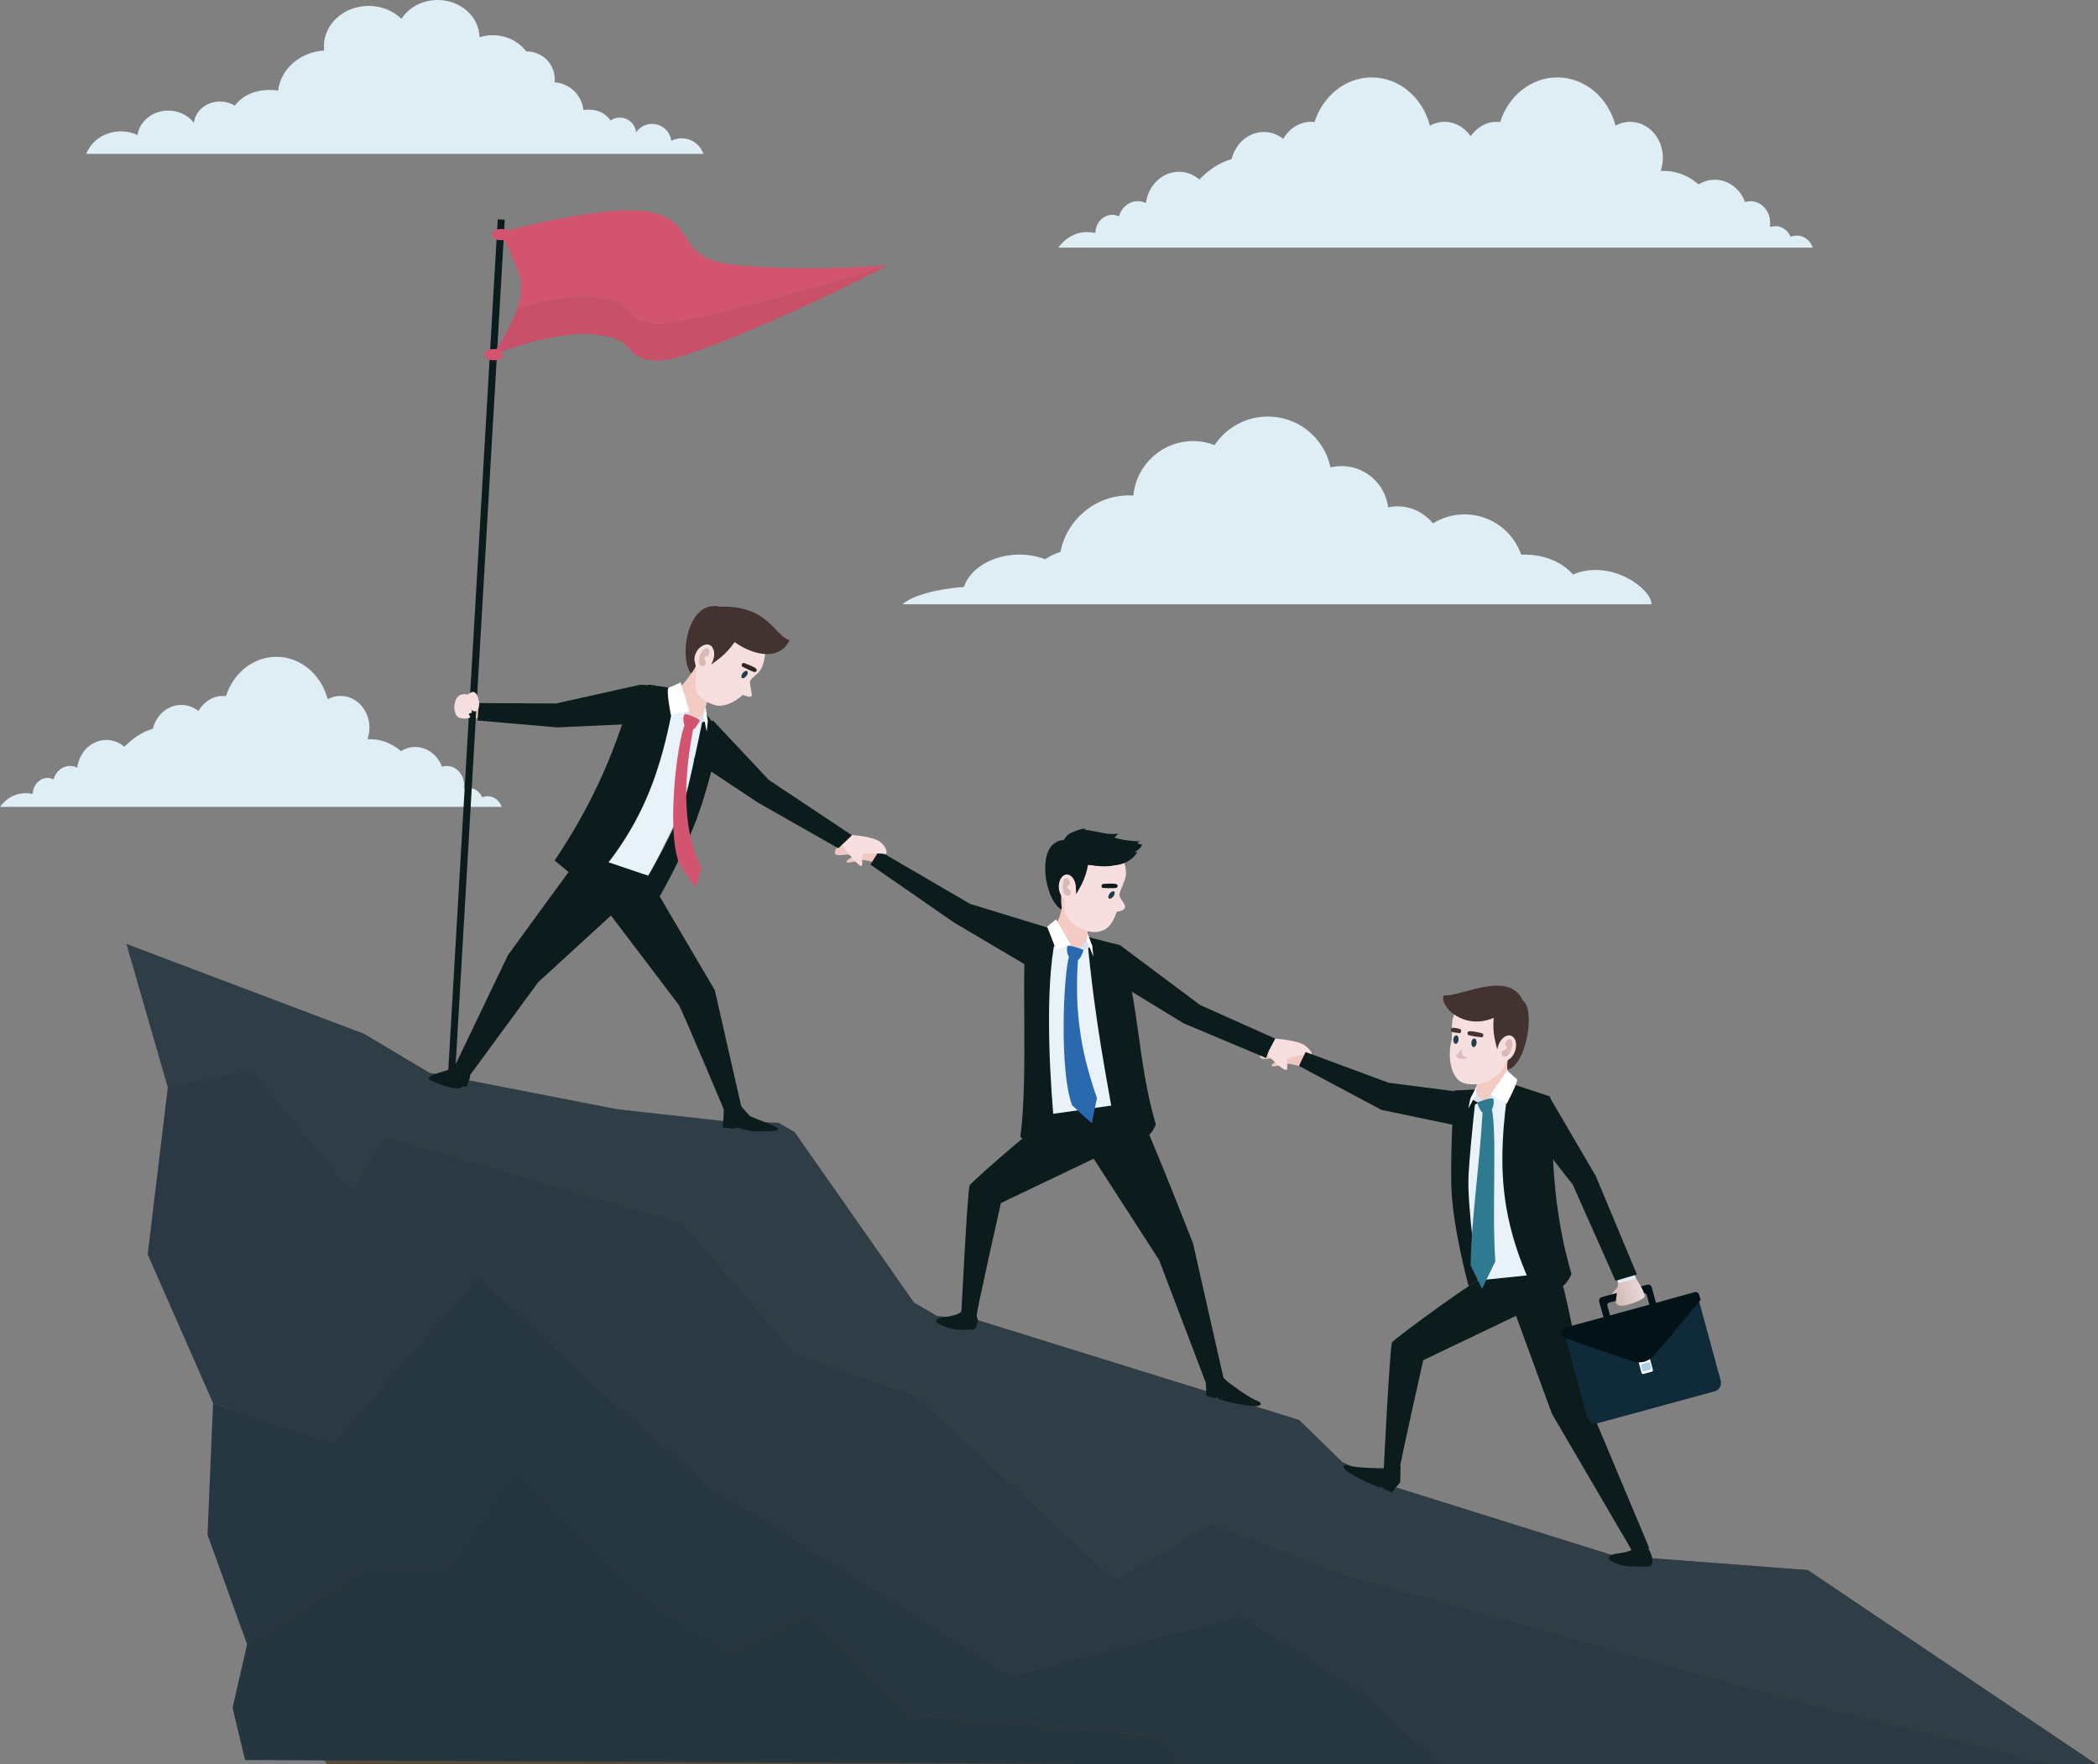 <?xml version="1.0" encoding="utf-8"?>
<!-- Generator: Adobe Illustrator 23.0.6, SVG Export Plug-In . SVG Version: 6.00 Build 0)  -->
<svg version="1.1" id="OBJECTS" xmlns="http://www.w3.org/2000/svg" xmlns:xlink="http://www.w3.org/1999/xlink" x="0px" y="0px"
	 viewBox="0 0 559 470" style="enable-background:new 0 0 559 470;" xml:space="preserve">
<rect x="0" y="0" width="559" height="470" fill="#808080" stroke="none"/>
<style type="text/css">
	.st0{fill:#DFEEF4;}
	.st1{fill-rule:evenodd;clip-rule:evenodd;fill:#554A39;}
	.st2{fill-rule:evenodd;clip-rule:evenodd;fill:#2E3D46;}
	.st3{fill-rule:evenodd;clip-rule:evenodd;fill:#2A3944;}
	.st4{fill-rule:evenodd;clip-rule:evenodd;fill:#273742;}
	.st5{fill-rule:evenodd;clip-rule:evenodd;fill:#25363E;}
	.st6{fill-rule:evenodd;clip-rule:evenodd;fill:#F4C8C2;}
	.st7{fill-rule:evenodd;clip-rule:evenodd;fill:#EFC8C2;}
	.st8{fill-rule:evenodd;clip-rule:evenodd;fill:#0C1B1C;}
	.st9{fill-rule:evenodd;clip-rule:evenodd;fill:#E8F2F8;}
	.st10{fill-rule:evenodd;clip-rule:evenodd;fill:#F8DFDF;}
	.st11{fill-rule:evenodd;clip-rule:evenodd;fill:#F4CBC3;}
	.st12{fill-rule:evenodd;clip-rule:evenodd;fill:#423330;}
	.st13{fill-rule:evenodd;clip-rule:evenodd;fill:#D8B9B5;}
	.st14{fill-rule:evenodd;clip-rule:evenodd;fill:#D7E4EF;}
	.st15{fill-rule:evenodd;clip-rule:evenodd;fill:#FFFFFF;}
	.st16{fill-rule:evenodd;clip-rule:evenodd;fill:#D3546E;}
	.st17{fill-rule:evenodd;clip-rule:evenodd;fill:#C95069;}
	.st18{fill-rule:evenodd;clip-rule:evenodd;fill:#E0BDC6;}
	.st19{fill-rule:evenodd;clip-rule:evenodd;fill:#0F2B39;}
	.st20{fill-rule:evenodd;clip-rule:evenodd;fill:#031216;}
	.st21{fill-rule:evenodd;clip-rule:evenodd;fill:url(#SVGID_1_);}
	.st22{fill-rule:evenodd;clip-rule:evenodd;fill:#DFEDF6;}
	.st23{fill-rule:evenodd;clip-rule:evenodd;fill:#AECEE1;}
	.st24{fill-rule:evenodd;clip-rule:evenodd;fill:#2B69AE;}
	.st25{fill-rule:evenodd;clip-rule:evenodd;fill:#1D3E4B;}
	.st26{fill-rule:evenodd;clip-rule:evenodd;fill:#312624;}
	.st27{fill-rule:evenodd;clip-rule:evenodd;fill:#2F7A91;}
	.st28{fill-rule:evenodd;clip-rule:evenodd;fill:#DCBDBA;}
</style>
<g>
	<g>
		<path class="st0" d="M181.64,36.85c-1,0-1.94,0.24-2.77,0.66c-0.33-2.54-2.49-4.5-5.12-4.5c-1.77,0-3.34,0.89-4.27,2.26
			c-0.21-2.21-2.07-3.93-4.33-3.93c-0.92,0-1.77,0.29-2.47,0.77c-1.63-2.38-4.32-3.21-7.24-2.8c-0.42-3.97-3.65-7.1-7.66-7.38
			c0.03-0.26,0.04-0.52,0.04-0.78c0-4.12-3.34-7.46-7.46-7.46c-0.05,0-0.1,0.01-0.16,0.01c-1.92-2.6-5.2-4.32-8.92-4.32
			c-1.23,0-2.41,0.19-3.52,0.54C127.67,4.43,122.71,0,116.61,0c-4.12,0-7.71,2.02-9.65,5.01c-2.18-2.12-5.28-3.44-8.74-3.44
			c-6.58,0-11.92,4.82-11.92,10.77c0,0.38,0.02,0.75,0.06,1.12c-6.42,0.4-11.58,4.92-12.25,10.66c-4.67-0.6-8.97,0.6-11.57,4.04
			c-1.12-0.7-2.48-1.11-3.95-1.11c-3.61,0-6.58,2.49-6.92,5.68c-1.49-1.97-3.99-3.26-6.83-3.26c-4.2,0-7.66,2.83-8.19,6.5
			C35.33,35.35,33.83,35,32.24,35c-4.3,0-7.94,2.51-9.24,6h85.75h40h38.66C186.6,38.59,184.32,36.85,181.64,36.85z"/>
		<path class="st0" d="M133.66,215c-0.56-1.66-2.01-2.85-3.71-2.85c-0.52,0-1.01,0.11-1.47,0.31c-0.63-1.49-2-2.53-3.59-2.53
			c-0.37,0-0.73,0.06-1.08,0.17c-0.07-0.03-0.15-0.07-0.22-0.1c0.04-0.27,0.06-0.54,0.06-0.82c0-2.82-2.08-5.1-4.64-5.1
			c-0.43,0-0.85,0.07-1.25,0.19c-1.17-3.08-3.92-5.24-7.14-5.24c-1.38,0-2.67,0.4-3.79,1.1c-2.72-2.34-5.77-3.31-8.92-3.17
			c0.33-0.95,0.53-1.98,0.53-3.06c0-4.68-3.45-8.48-7.71-8.48c-1.23,0-2.39,0.33-3.42,0.89C85.61,179.79,80.14,175,73.64,175
			c-6.21,0-11.49,4.38-13.43,10.48c-0.26-0.03-0.53-0.05-0.8-0.05c-2.76,0-5.18,1.61-6.54,4.01c-1.29-1.02-2.86-1.62-4.57-1.62
			c-3.62,0-6.66,2.7-7.58,6.36c-2.89,0.84-5.43,2.56-7.57,4.81c-1.33-1.14-3-1.83-4.82-1.83c-3.94,0-7.2,3.2-7.76,7.37
			c-0.58-0.29-1.22-0.45-1.9-0.45c-2.07,0-3.83,1.5-4.42,3.56c-0.48-0.23-1.01-0.36-1.57-0.36c-2.13,0-3.87,1.86-3.95,4.18
			c-0.07,0.02-0.15,0.04-0.22,0.06c-0.55-0.12-1.12-0.19-1.7-0.19c-2.76,0-5.22,1.43-6.8,3.65H133.66z"/>
		<path class="st0" d="M440.05,161c0-4.05-10.71-12.2-20.95-7.93c-2.71-3.18-7.46-5.3-12.87-5.3c-0.31,0-0.61,0.01-0.91,0.02
			c-0.2-0.56-0.42-1.1-0.67-1.63c-2.58-5.39-8.07-9.11-14.44-9.11c-3.09,0-5.97,0.89-8.41,2.4c-2.24-2.77-5.66-4.54-9.5-4.54
			c-0.53,0-1.05,0.05-1.56,0.11c-0.3,0.04-0.6,0.08-0.89,0.14c-0.15-1.25-0.49-2.44-0.98-3.54c-1.95-4.38-6.34-7.44-11.44-7.44
			c-0.75,0-1.49,0.08-2.21,0.21c-0.24,0.04-0.49,0.09-0.72,0.15c-0.29-1.38-0.74-2.69-1.34-3.93c-2.76-5.7-8.59-9.62-15.35-9.62
			c-5.91,0-11.12,3.01-14.18,7.59c-1.77-0.67-3.69-1.06-5.7-1.06c-8.34,0-15.18,6.37-15.95,14.51c-0.38-0.02-0.75-0.04-1.13-0.04
			c-9.07,0-16.62,6.48-18.3,15.06c-1.5,0.48-2.87,1.14-4.08,1.94c-2.06-0.78-4.38-1.22-6.85-1.22c-7.12,0-13.11,3.66-14.8,8.61
			c-7.6,0.58-13.73,2.34-16.33,4.62H440.05z"/>
		<path class="st0" d="M478.79,62.77c-0.59,0-1.15,0.13-1.66,0.35c-0.71-1.69-2.27-2.87-4.07-2.87c-0.42,0-0.83,0.07-1.22,0.19
			c-0.08-0.04-0.17-0.07-0.25-0.11c0.04-0.3,0.07-0.61,0.07-0.93c0-3.2-2.35-5.79-5.26-5.79c-0.49,0-0.97,0.08-1.42,0.22
			c-1.32-3.49-4.45-5.94-8.1-5.94c-1.56,0-3.03,0.46-4.3,1.24c-3.08-2.65-6.54-3.76-10.11-3.59c0.38-1.08,0.6-2.24,0.6-3.47
			c0-5.31-3.91-9.61-8.74-9.61c-1.4,0-2.71,0.37-3.88,1.01c-1.94-7.41-8.14-12.84-15.51-12.84c-7.04,0-13.03,4.96-15.23,11.88
			c-0.3-0.03-0.6-0.05-0.91-0.05c-2.85,0-5.36,1.51-6.95,3.83c-1.6-2.32-4.12-3.83-6.97-3.83c-1.4,0-2.71,0.37-3.88,1.01
			c-1.94-7.41-8.14-12.84-15.51-12.84c-7.04,0-13.03,4.96-15.23,11.88c-0.3-0.03-0.6-0.05-0.91-0.05c-3.13,0-5.88,1.82-7.42,4.55
			c-1.46-1.15-3.25-1.84-5.18-1.84c-4.11,0-7.55,3.06-8.59,7.21c-3.28,0.96-6.16,2.91-8.59,5.46c-1.51-1.29-3.4-2.07-5.46-2.07
			c-4.47,0-8.16,3.63-8.8,8.35c-0.66-0.33-1.39-0.51-2.16-0.51c-2.35,0-4.34,1.7-5.02,4.04c-0.55-0.26-1.15-0.41-1.78-0.41
			c-2.42,0-4.39,2.11-4.48,4.74c-0.08,0.02-0.17,0.04-0.25,0.07c-0.62-0.14-1.27-0.21-1.93-0.21c-3.13,0-5.92,1.62-7.71,4.14h49.44
			h102.13H483C482.37,64.12,480.72,62.77,478.79,62.77z"/>
		<polygon class="st1" points="55.29,262.9 96.89,275.41 114.43,285.87 124.44,287.77 164.58,295.6 192.66,298.71 207.41,299.18 
			211.7,301.66 243.49,347.05 249.69,350.68 260.2,351.67 346.16,378.37 357.6,389.55 370.91,395.99 429.6,414.38 481.69,418.35 
			558.65,470.15 87.2,470.15 65.84,438.13 		"/>
		<g>
			<polygon class="st2" points="96.89,275.41 33.68,251.5 44.71,289.74 67,294 93.54,317.34 102.15,302.87 181.98,325.99 
				211.65,360.68 244.35,372.23 297,421.01 322.78,406.14 357.71,419.44 474.77,452.23 546.52,470.15 558.65,470.15 481.69,418.35 
				440.22,415.19 429.6,414.38 429.39,414.31 371.96,396.32 370.91,395.99 359.64,390.54 357.6,389.55 346.16,378.37 334.21,374.66 
				321.38,370.67 260.55,351.77 260.2,351.67 259.81,351.63 256.73,351.34 251.85,350.88 249.68,350.68 243.49,347.05 
				211.71,301.66 207.41,299.18 203.93,299.07 192.68,298.71 192.66,298.71 164.58,295.6 124.94,287.87 124.44,287.77 
				115.95,286.16 114.43,285.87 			"/>
			<polygon class="st3" points="44.71,289.74 39.35,334.22 56.77,373.85 88.78,384.6 127.46,340.04 168.96,378.85 187.42,403.67 
				208.22,407.93 269.35,446.55 330.69,430.53 363.46,451.28 383.95,470.15 546.52,470.15 474.77,452.23 357.71,419.44 
				322.78,406.14 297,421.01 244.35,372.23 211.65,360.68 181.98,325.99 102.15,302.87 93.54,317.34 67.05,285.28 			"/>
			<polygon class="st4" points="65.84,438.13 96.29,418.06 120.11,425.04 140.36,396.76 163.58,432.43 192.68,441.29 215.24,429.44 
				243.37,456.83 308.98,462.42 315.66,470.15 383.95,470.15 363.46,451.28 330.69,430.53 269.35,446.55 208.22,407.93 
				189.63,397.03 168.96,378.85 127.46,340.04 88.78,384.6 56.77,373.85 55.29,408.92 			"/>
			<path class="st5" d="M96.29,418.06c0,0-16.56,10.84-30.45,20.07l-3.87,16.87l3.32,13.95l250.38,1.2
				c-3.84-4.36-6.68-7.73-6.68-7.73l-65.61-5.59l-28.14-27.39l-9.62,5.06l-10.83,5.69l-19.5-11.86l-38.34-36.79l-17.47,26.55
				L96.29,418.06z"/>
		</g>
		<g>
			<path class="st6" d="M123.31,187.7c-0.07,0.19-1.01,2.92,0.12,3.31c1.12,0.39,1.78,0.43,2.93,0.38c1.15-0.05,1.54-0.29,1.54-0.29
				l-0.24-2.7l-3.5-1.98L123.31,187.7z"/>
			<path class="st7" d="M233.08,229.79c-0.36-0.1-2.56-0.7-3.23-0.63c-0.68,0.07-4.24,1.02-4.32,0.52c-0.08-0.5,1.85-1.5,1.85-1.5
				s-1.01-0.55-1.94-0.46c-0.94,0.09-3.05,0.42-3.01-0.47c0.06-1.46,1.74-2.77,3.55-2.99c2.43-0.3,5.28,0.85,6.64,1.22
				c0.91,0.24,2,1.21,1.94,1.46C234.49,227.19,233.08,229.79,233.08,229.79z"/>
			<polygon class="st8" points="275.29,258.27 254.26,245.84 231.91,230.37 234.22,226.69 258.51,240.85 279.69,247.33 
				281.15,250.34 			"/>
			<path class="st9" d="M154.88,231.46l17.87,1.72c0.75,0.08,14.96-31.86,20.61-36.3c-4.31-4.39-7.4-8.55-12.04-12.94l-8.59-1.56
				C165.19,189.34,160.19,215.15,154.88,231.46z"/>
			<path class="st10" d="M224.35,225.1c0.74,1.12,4.98,6.66,5.31,5.46c0.33-1.2-0.49-2.51,0.38-2.93c0.87-0.42,4.95-0.27,5.7-0.06
				c0.75,0.21,0.8-1.55-1.11-3.16c-1.91-1.61-7.73-1.93-7.73-1.93L224.35,225.1z"/>
			<polygon class="st8" points="184.83,202.5 202.03,213.89 223.36,226.02 227,222.55 204.84,207.81 189.89,191.88 			"/>
			<path class="st8" d="M155.22,227.41l17.25,5.84l17.98,30.57l7.64,33.57l-4.54-0.16c0,0-11.97-28.48-12.69-29.48
				c-0.73-1-18.07-23.81-18.07-23.81l-19.41,17.78l-18.48,25.21c0,0-3.98-1.03-3.87-2.58l14.3-29.84
				C135.34,254.51,154.3,228.35,155.22,227.41z"/>
			<path class="st11" d="M188,172.54c-0.29,0.62-3.02,6.03-5.04,8.58c-2.02,2.55-3.22,3.27-3.22,3.27s0.66,3.12,2.92,5.88
				c0.58,0.71,0.79,2.97,0.79,2.97c0,0,3.8-1.07,3.8-1.07s0.29-2.98,1.71-6.76c1.42-3.78,3.23-5.35,3.23-5.35L188,172.54z"/>
			<path class="st10" d="M197.92,165.04c5.66,1.77,7.13,7.41,5.12,12.67c-0.59,1.55-2.49,2.62-3.13,3.65
				c-0.32,0.51,0.48,3.36,0.4,3.93c-0.13,0.95-2.34-0.21-2.42-0.14c-1.81,1.73-4.96,3.48-7.51,2.69c-6.59-2.04-4.77-6.24-4.93-9.23
				c-0.1-1.93-1.1-2.99-0.32-5C187.41,167.67,191.88,163.15,197.92,165.04z"/>
			<path class="st12" d="M184.14,179.45c0.19-0.16,1.1-1.47,1.36-2.23c0.11-0.31-0.48-0.98-0.49-1.3c-0.07-2.69,2.79-5.8,4.67-2.39
				c0.78,1.45-0.23,3.59-0.23,3.59c1.62-1.29,3.75-2.41,6.28-6.04c5.66,4.02,12.36,4.66,14.63-0.55c-3.85-0.86-5.53-9.31-18.49-8.88
				C182.93,159.59,180.86,175.52,184.14,179.45z"/>
			<path class="st10" d="M188.97,171.81c1.25,0.47,1.69,2.35,1,4.2c-0.69,1.86-2.27,2.98-3.51,2.52c-1.25-0.47-1.69-2.35-1-4.2
				C186.15,172.47,187.73,171.35,188.97,171.81z"/>
			<path class="st13" d="M187.25,173.36c-1.17,1.5-1.41,3.45-0.49,4c0.91,0.55,1.62-0.54,1.26-1.16c-0.36-0.62-0.47-0.98-0.06-1.3
				c0.41-0.32,0.58,0.35,0.89-0.43C189.43,173.01,188.41,171.86,187.25,173.36z"/>
			<path class="st8" d="M180.1,183.5c-3.65,22.59-9.3,37.35-23.59,52.96l-8.74-7.19c7.81-11.54,13.77-23.57,18.19-36.85l6.79-10.03
				L180.1,183.5z"/>
			<path class="st8" d="M188.1,190.17l-0.55-0.13c0,0-2.61,13.33-4.79,21.86c-2.18,8.53-10.7,22.52-10.7,22.52l3.71,4.44
				c0,0,6.92-12,10.62-22.81c3.7-10.82,5.5-21.02,5.5-21.02L188.1,190.17z"/>
			<path class="st14" d="M181.72,188.92l1.96,0.59c0,0-0.24,3.96-0.23,3.73C183.46,193.01,181.72,188.92,181.72,188.92z"/>
			<polygon class="st14" points="187.39,190.24 183.45,193.24 188.32,192.16 			"/>
			<path class="st15" d="M187.39,190.24c0,0,0.94,4.94,0.91,4.68c-0.01-0.12,0.3-2.9,0.3-2.9c-0.18-0.53-0.58-3.74-0.59-3.71
				L187.39,190.24z"/>
			<path class="st15" d="M183.68,189.51c-0.3,0.09-4.95,0.98-4.95,0.98s-1.35-7.06-0.56-7.28c0.79-0.22,3.19-1.39,3.19-1.39
				L183.68,189.51z"/>
			<polygon class="st8" points="170.55,182.44 148.12,187.44 127.57,187.33 127.22,191.97 148.43,193.81 172.81,192.7 
				174.52,182.65 			"/>
			<path class="st8" d="M323.8,365.02c0.24,0.18,3.23,3.09,3.23,3.09s5.45,4.17,7.67,5c2.22,0.83,1.04,1.63-0.39,1.55
				c-1.42-0.08-3.34-0.31-6.01-0.89c-1.75-0.38-3.12-0.85-3.75-1.07l-0.27-0.56l-0.38,0.38l-2.46-0.57l-0.15-3.56L323.8,365.02z"/>
			<path class="st8" d="M283.97,294.65c-2.74,0.66-25.06,20.12-25.62,21.2c-0.56,1.07-2.27,35.31-2.27,35.31s4.11,1.33,4.05-0.02
				c-0.06-1.35,6.55-30.59,6.55-30.59l24.73-11.82l17.43,27.01l12.98,34.09l4.46-1.4l-8.4-37.11c0,0-15.01-38.68-16.35-38.48
				C300.21,293.03,283.97,294.65,283.97,294.65z"/>
			<path class="st9" d="M298.08,294.29l-19.24,2.74c-0.73-0.15-3.22-31.05-1.84-42.79c5.32-2.8,4.85-2.57,10.48-5.27l9.12,2.38
				C301.55,260.08,302.31,278.61,298.08,294.29z"/>
			<path class="st8" d="M289.63,249.53c2.26,24.05,5.12,36.84,8.04,54.19c4.59,1.22,8.35,0.59,10.29-4.09
				c-5.01-17.11-4.4-33.2-9.56-47.81L289.63,249.53z"/>
			<path class="st8" d="M281.7,247.89c-3.24,12.19-2.26,34.77-1.08,48.88c0.13,1.6-0.47,3.61-0.27,4.97
				c-1.92,0.84-8.8,3.2-8.44,0.65c2.13-15.17,0-46.94,1.68-54.53L281.7,247.89z"/>
			
				<rect x="12.59" y="171.53" transform="matrix(0.058 -0.998 0.998 0.058 -52.56 289.252)" class="st8" width="228.66" height="1.88"/>
			<path class="st16" d="M186.46,191.84c-0.49-0.31-3.78-2-4.12-1.44c-0.33,0.56-0.48,2.55,0.43,3.22c0.91,0.67,1.68,1.38,2.65,0.08
				C186.39,192.41,186.46,191.84,186.46,191.84z"/>
			<path class="st16" d="M182.55,192.81c-2.29,5.17-5.08,29.62-1.43,37.53c0,0,4.46,6.67,4.37,6.16c-0.09-0.5,1.43-5.21,1.43-5.21
				c-4.65-8.83-5.25-21.77-2.16-37.37L182.55,192.81z"/>
			<path class="st17" d="M235.98,70.94c-5.28,3.24-51.63,25.63-60.85,25.16c-10.07-0.51-4.29-5.35-15.84-6.87
				c-11.55-1.52-28.26,5.46-28.26,5.46s4.59-5.95,6.72-12.39c5.91-1.86,14.65-3.98,21.54-3.07c11.55,1.52,5.77,6.36,15.84,6.87
				C182.96,86.5,220.94,75.52,235.98,70.94z"/>
			<path class="st16" d="M235.98,70.94c-15.04,4.58-53.02,15.56-60.85,15.16c-10.07-0.51-4.29-5.35-15.84-6.87
				c-6.89-0.91-15.63,1.21-21.54,3.07c1.06-3.18,1.51-6.47,0.53-9.24c-0.14-0.39-0.28-0.77-0.41-1.13C135.09,64.42,133,62,133,62
				s1.71-0.47,4.46-1.15c8.47-2.09,26.82-6.14,35.56-4.41c11.59,2.28,7.6,10.12,17.3,13.1c9.7,2.98,42.68,1.78,46,1.03
				C236.6,70.51,236.47,70.64,235.98,70.94z"/>
			<path class="st7" d="M346.34,284.08c-0.36-0.1-2.56-0.7-3.23-0.63c-0.68,0.07-4.24,1.02-4.32,0.52c-0.08-0.5,1.85-1.5,1.85-1.5
				s-1.01-0.55-1.94-0.46c-0.94,0.09-3.05,0.42-3.01-0.47c0.06-1.46,1.74-2.77,3.55-2.99c2.43-0.3,5.28,0.85,6.64,1.22
				c0.91,0.24,2,1.21,1.94,1.46C347.74,281.48,346.34,284.08,346.34,284.08z"/>
			<path class="st10" d="M337.67,280.82c0.74,1.12,4.91,5.23,5.25,4.03c0.33-1.2-0.49-2.51,0.38-2.93c0.87-0.42,4.99-1.12,5.74-0.9
				c0.75,0.21,0.75-0.71-1.15-2.32c-1.91-1.61-8.28-1.97-8.28-1.97L337.67,280.82z"/>
			<polygon class="st8" points="298.4,251.82 319.77,267.78 339.78,276.74 338.03,280.06 337.35,281.9 315.37,272.66 296.63,261.21 
							"/>
			<polygon class="st8" points="392.83,300.89 368.08,295.72 346.1,284.01 347.87,280.3 370,288.5 397.05,291.98 			"/>
			<path class="st8" d="M398.19,338.53c-2.74,0.66-26.75,18.12-27.31,19.19c-0.56,1.07-2.27,35.31-2.27,35.31s4.11,1.33,4.05-0.02
				c-0.06-1.35,6.55-30.59,6.55-30.59l24.73-11.82l9.57,26.1l21.2,36.26l4.71-0.52l-16.87-40.16c0,0-6.13-33.6-7.47-33.39
				C413.75,339.09,398.19,338.53,398.19,338.53z"/>
			<path class="st9" d="M411.42,339.35l-17.88,1.85c-0.73-0.15-5.4-33.34-4.02-45.08c5.32-2.8,4.85-2.57,10.48-5.27l8.46,1.11
				C413.42,300.69,415.66,323.68,411.42,339.35z"/>
			<path class="st11" d="M398.16,274.59c0.08,0.67,4.93,3,3.91,6.96c-1.02,3.96,0.25,6.55,0.25,6.55s-1.54,2.71-4.47,4.6
				c-0.76,0.49-1.63,2.53-1.63,2.53c0,0-3.22-2.13-3.22-2.13s0.62-2.86,0.42-6.8c-0.2-3.94-1.41-5.95-1.41-5.95L398.16,274.59z"/>
			<path class="st10" d="M400.11,265.27c-5.36-2.21-11.4,0.53-12.93,5.83c-0.52,1.78-0.23,3.58-0.33,5.71
				c-1.47,5.3,0.11,10.35,2.57,11.53c3.47,1.66,10.54-0.2,11.83-5.72c0.43-1.85,2.4-0.76,3.02-2.6
				C406.26,274.13,405.84,267.63,400.11,265.27z"/>
			<path class="st12" d="M401.63,285.03c-0.19-1.91,0.31-3.31,0.44-3.48c1.57-2.11,2.48-6.12-1.07-4.73
				c-1.49,0.6-2.07,2.85-2.07,2.85c-0.41-1.98-1.32-4.16-0.95-8.47c-7.87,3.39-14.38-2.89-13.35-5.95
				c4.88,0.29,17.37-6.89,21.14,1.35C409.24,269.09,406.55,284.12,401.63,285.03z"/>
			<path class="st10" d="M402.61,275.96c-1.23-0.43-2.74,0.71-3.38,2.54c-0.64,1.83-0.16,3.66,1.07,4.09
				c1.23,0.43,2.74-0.71,3.38-2.54C404.31,278.22,403.83,276.39,402.61,275.96z"/>
			<path class="st13" d="M402.94,278.2c-0.06,1.86-1.1,3.47-2.13,3.32c-1.03-0.16-0.88-1.42-0.22-1.66
				c0.65-0.24,0.97-0.44,0.86-0.94c-0.11-0.5-0.65-0.1-0.4-0.88C401.51,276.57,403,276.35,402.94,278.2z"/>
			<path class="st8" d="M402.05,288.53c-3.34,22.13-2.28,36.19,6.37,54.99c4.59,1.22,8.35,0.59,10.29-4.09
				c-3.83-13.08-5.02-25.58-5.17-39.27l-0.53-8.01L402.05,288.53z"/>
			<path class="st8" d="M393.45,290.27l-0.09,0.75c0,0-1.55,13.19-2.06,21.79c-0.51,8.6,2.51,28.21,2.51,28.21l-2.49,1.65
				c0,0-4.42-15.9-4.63-27.08c-0.22-11.18,0.77-25.03,0.77-25.03L393.45,290.27z"/>
			<path class="st14" d="M399.12,291.72l-2-0.04c0,0-0.96,3.76-0.9,3.54C396.28,295.01,399.12,291.72,399.12,291.72z"/>
			<polygon class="st14" points="393.45,291.27 396.22,295.23 392.01,292.77 			"/>
			<path class="st15" d="M393.45,291.27c0,0-2.34,4.32-2.24,4.09c0.05-0.11,0.59-2.79,0.59-2.79c0.32-0.44,1.66-3.31,1.66-3.28
				L393.45,291.27z"/>
			<path class="st15" d="M397.12,291.69c0.26,0.17,4.32,2.39,4.32,2.39s3.36-6.17,2.69-6.61c-0.67-0.44-2.56-2.25-2.56-2.25
				L397.12,291.69z"/>
			<path class="st11" d="M286.64,233.43c-0.13,0.54-3.23,2.42-4.34,5.54c-0.23,0.66,0.68,2.58,0.55,3.21
				c-0.73,3.63-1.8,4.22-1.81,4.22c-0.01,0,0.88,2.87,3.59,5.07c0.7,0.57,1.43,2.91,1.43,2.91c0,0,3.7-2,3.7-2s-0.31-2.91,0.31-6.81
				c0.62-3.9,2.05-5.76,2.05-5.76L286.64,233.43z"/>
			<path class="st10" d="M289.47,224.09c5.76-0.69,10.5,3.13,10.56,8.64c0.02,1.49-1.38,3.88-1.77,5.53
				c-0.21,0.91,1.77,2.64,1.48,3.54c-0.32,1.02-2.17,1.09-2.17,1.09c-1.28,3.81-2.82,4.98-5.01,5.39c-3.58,0.67-9.64-3.04-8.95-7.09
				c-0.1-1.06,0.36-3.48,0.29-4.69C283.56,230.29,283.32,224.82,289.47,224.09z"/>
			<path class="st8" d="M282.82,242.3c0.14-0.28-0.04-1.1-0.06-1.75c-0.05-2.84-0.22-8.58,2.82-6.29c1.28,0.98,1.16,4.01,1.16,4.01
				c0.93-1.8,2.39-3.65,3.19-7.91c8.12,1.61,10.59-1.3,11.03-2.99c0.33-1.27,0.02-0.96-3.28-2.12c-3.39-1.19-7.99-4.34-13.88-1.46
				C275.5,223.82,278.32,240.11,282.82,242.3z"/>
			<path class="st10" d="M284.17,233.01c1.25-0.08,2.36,1.37,2.48,3.23c0.12,1.86-0.8,3.44-2.05,3.52
				c-1.25,0.08-2.36-1.37-2.48-3.23C282,234.67,282.92,233.09,284.17,233.01z"/>
			<path class="st13" d="M283.28,235.01c-0.42,1.75,0.12,3.51,1.12,3.63c1,0.12,1.18-1.09,0.64-1.48c-0.55-0.39-0.78-0.66-0.55-1.1
				c0.23-0.43,0.63,0.07,0.6-0.71C285.03,233.86,283.71,233.27,283.28,235.01z"/>
			<path class="st14" d="M282.97,250.7l2,0.18c0,0,1.2,3.89,1.17,3.67C286.09,254.33,282.97,250.7,282.97,250.7z"/>
			<polygon class="st14" points="289.53,250.52 286.1,254.5 290.79,252.17 			"/>
			<path class="st15" d="M289.53,250.52c0,0,1.87,4.54,1.79,4.3c-0.04-0.12-0.28-2.84-0.28-2.84c-0.27-0.48-1.29-3.47-1.3-3.44
				L289.53,250.52z"/>
			<path class="st15" d="M285.23,251.59c-0.27,0.15-3.78,1.59-3.78,1.59l-2.44-6.27l2.37-1.95L285.23,251.59z"/>
			<path class="st10" d="M125.8,185.55c-0.39-0.2-2.71-1.38-3.99,0.31c-1.28,1.69-0.82,4.84,0.48,5.35c1.3,0.51,3.23,0.18,2.99-0.29
				c-0.23-0.46-0.67-0.78-0.44-0.81c0.24-0.03,0.92,0.03,0.9-0.53c-0.02-0.57-0.36-0.67-0.36-0.67s1.06-0.61,0.85-1.15
				c-0.21-0.54-0.34-0.7-0.34-0.7s0.73-0.03,0.57-0.64C126.31,185.81,125.8,185.55,125.8,185.55z"/>
			<path class="st10" d="M127.59,186.68c-0.28-1.19-0.79-2.63-1.85-2.26c-1.54,0.54-4.5,3.71-3.01,3.79c1.49,0.09,2.63-1.1,2.63-1.1
				s-0.8,1.29,0.44,2.16C127.27,190.3,127.94,188.17,127.59,186.68z"/>
			<path class="st8" d="M282.79,224.81c1.66-2.52,1.47-2.44,3.62-3.33c2.15-0.89,2.85-0.65,2.85-0.65s-0.58,0.71-0.29,0.36
				c0.29-0.36,4.85,0.91,6.66,1.01c1.81,0.1,2.48-0.22,2.23,0.02c-0.26,0.24-0.96,0.98-0.96,0.98c1.11,0.29,2.67,0.81,6.8,0.98
				c-0.1,0.09-0.65,0.43-0.65,0.43s0.4,0.42,1.21,0.36c0.02,1.02-2.14,2.17-2.04,2.15c0.1-0.02,0.83-0.13,0.83-0.13
				s-1.45,3.08-5.89,3.53c-4.43,0.45-11.44-0.21-12.92-1.87C282.75,226.97,282.79,224.81,282.79,224.81z"/>
			<path class="st8" d="M124.17,283.41c-0.97,0.43-5.89,2.05-7.12,2.39c-1.23,0.35-3.3,1.12-2.72,1.75c0.58,0.63,6.72,2.96,8.1,2.36
				c1.38-0.6,1.92-0.44,1.92-0.44l0.94-2.54L124.17,283.41z"/>
			<path class="st8" d="M193.02,293.44c-0.03,0.27-0.44,6.96-0.44,6.96l3.28,0.36l0.33-0.4c0,0,3.54,1.08,4.57,1.08
				c1.04,0,6.57,0.11,6.58-0.58c0.01-0.69-7.23-3.23-7.51-3.49c-0.28-0.26-2.32-2.58-2.32-2.58L193.02,293.44z"/>
			<path class="st18" d="M432.32,341.85c-0.19,0.05-0.95,0.69-2.08,2c-1.13,1.31-1.34,1.8-1.09,2.35c0.42,0.92,3.15-0.79,3.61-2.09
				C433.18,342.96,432.32,341.85,432.32,341.85z"/>
			<path class="st19" d="M449.82,344.83l-31.16,8.49c-1.22,0.33-1.94,1.6-1.61,2.82l5.84,21.45c0.33,1.22,1.6,1.94,2.82,1.61
				l31.16-8.49c1.22-0.33,1.94-1.6,1.61-2.82l-5.84-21.45C452.3,345.22,451.04,344.5,449.82,344.83z"/>
			<path class="st15" d="M439.06,361.46l-2.3,0.63c-0.2,0.05-0.32,0.26-0.26,0.46l0.89,3.28c0.05,0.2,0.26,0.32,0.46,0.26l2.3-0.63
				c0.2-0.05,0.32-0.26,0.26-0.46l-0.89-3.28C439.46,361.53,439.25,361.41,439.06,361.46z"/>
			<path class="st20" d="M451.42,344.31l-10.18,2.86L440.1,343c-0.14-0.52-0.65-0.85-1.13-0.72l-12.26,3.34
				c-0.48,0.13-0.75,0.67-0.61,1.19l1.14,4.17l-10.39,2.83c-1.21,0.34-0.84,1.25-0.52,2.46c6.4,2.37,17.19,5.95,18.51,6.4
				c1.31,0.45,2.23,0.38,3.25,0.17c0.98-0.33,1.82-0.74,2.71-1.79c0.9-1.05,8-9.42,12.32-14.71l-0.03-0.11
				C452.75,345.02,452.63,343.97,451.42,344.31L451.42,344.31z M439.49,347.65L439.49,347.65l-10.5,2.86l-0.72-2.63
				c-0.1-0.35,0.09-0.71,0.41-0.79l9.33-2.54c0.32-0.09,0.66,0.13,0.75,0.48L439.49,347.65z"/>
			<linearGradient id="SVGID_1_" gradientUnits="userSpaceOnUse" x1="438.082" y1="342.877" x2="428.43" y2="345.709">
				<stop  offset="0" style="stop-color:#EBDCDC"/>
				<stop  offset="1" style="stop-color:#CBB2AA"/>
			</linearGradient>
			<path class="st21" d="M435.61,340.25c0.94,1.22,3.06,4.76,2.51,5.41c-0.6,0.72-4.03,2.07-5.52,2.2c-1.49,0.13-2.23-0.19-2.02-1.7
				c0.19-1.34,0.51-3.69,0.63-4.75C432.36,341.11,434.19,340.62,435.61,340.25z"/>
			<path class="st22" d="M430.74,340.16c0.16,0.46,0.36,1.73,0.36,1.73s4.78-1.15,4.78-1.26c0.01-0.12-0.59-1.65-0.68-1.63
				L430.74,340.16z"/>
			<path class="st23" d="M439.08,363.01l-1.51,0.41c-0.25,0.07-0.39,0.32-0.33,0.57l0.29,1.05c0.07,0.25,0.32,0.39,0.57,0.33
				l1.51-0.41c0.25-0.07,0.39-0.32,0.32-0.57l-0.29-1.05C439.58,363.09,439.32,362.94,439.08,363.01z"/>
			<polygon class="st8" points="412.84,292.24 425.18,313.33 436.15,339.58 430.44,341.26 419.05,315.62 403.87,296.33 			"/>
			<path class="st24" d="M288.67,253.08c-0.53-0.24-4-1.51-4.26-0.91c-0.26,0.6-0.16,2.59,0.83,3.14c0.99,0.55,1.84,1.16,2.64-0.25
				C288.68,253.66,288.67,253.08,288.67,253.08z"/>
			<path class="st24" d="M284.91,254.53c-1.63,5.41-2.64,30.89,0.73,39.95c0,0,5.55,5.23,5.39,4.74c-0.15-0.49,1.26-6.59,1.26-6.59
				c-3.75-10.87-6.17-21.4-5.05-37.27L284.91,254.53z"/>
			<path class="st8" d="M259.44,348.23c-0.45,0.2-2.43-0.05-3.26,1.16c-0.82,1.19-4.24,1.45-4.92,1.57
				c-1.26,0.22-2.23,0.77-1.65,1.41c0.58,0.63,4.33,1.96,5.84,1.93c1-0.02,2.78,0.03,3.46-0.02c1.26-0.1,1.08-0.57,1.66-2.54
				L259.44,348.23z"/>
			<path class="st8" d="M373.17,390.73c-0.3,0-4.45,0.49-4.45,0.49s-6.86,0-9.13-0.69c-2.27-0.69-1.81,0.66-0.64,1.47
				c1.18,0.8,2.84,1.79,5.31,2.95c1.63,0.76,2.99,1.22,3.63,1.43l0.55-0.28l0.07,0.54l2.3,1.04l2.28-2.74L373.17,390.73z"/>
			<path class="st8" d="M438.56,411.28c-0.45,0.2-2.43-0.05-3.26,1.16c-0.82,1.19-4.24,1.45-4.92,1.57
				c-1.26,0.22-1.93,0.76-1.65,1.41c0.28,0.64,3.45,2,5.84,1.93c1-0.03,4.13,0.12,4.81,0.04c1.1-0.13,1.21-2,0.3-3.86L438.56,411.28
				z"/>
			<path class="st25" d="M198.83,178.74c0.4,0,0.53,0.44,0.28,0.99c-0.25,0.55-0.78,0.99-1.18,0.99c-0.4,0-0.53-0.44-0.28-0.99
				C197.9,179.18,198.43,178.74,198.83,178.74z"/>
			<path class="st26" d="M200.89,179.04c-0.75-0.24-2.68-1.18-3.09-1.41c-0.41-0.23-0.09-1.14,0.47-0.96
				c0.56,0.18,2.93,1.08,3.26,1.56C201.86,178.72,201.33,179.19,200.89,179.04z"/>
			<path class="st25" d="M296.61,237.47c0.4,0,0.53,0.44,0.28,0.99c-0.25,0.55-0.78,0.99-1.18,0.99c-0.4,0-0.53-0.44-0.28-0.99
				C295.67,237.92,296.2,237.47,296.61,237.47z"/>
			<path class="st8" d="M297.28,236.61c-0.78,0.08-2.92,0.03-3.4-0.01c-0.47-0.04-0.55-1.01,0.04-1.07
				c0.59-0.07,3.12-0.22,3.61,0.09C298.03,235.91,297.74,236.56,297.28,236.61z"/>
			<path class="st27" d="M393.61,293.74c0.53-0.24,4-1.51,4.26-0.91c0.26,0.6,0.16,2.59-0.83,3.14c-0.99,0.55-1.84,1.16-2.64-0.25
				C393.6,294.31,393.61,293.74,393.61,293.74z"/>
			<path class="st27" d="M397.37,295.19c1.63,5.41,0.07,27.25,1.05,40.89l-3.53,7.33l-3.06-6.26c0.21-12.62,2.24-24.74,3.22-41.13
				L397.37,295.19z"/>
			<path class="st25" d="M392.87,276.71c-0.38-0.06-0.75,0.39-0.83,1.02c-0.08,0.63,0.17,1.19,0.55,1.25
				c0.38,0.06,0.75-0.39,0.83-1.02C393.49,277.33,393.25,276.78,392.87,276.71z"/>
			<path class="st12" d="M391.41,275.84c0.76,0.21,2.88,0.51,3.35,0.54c0.47,0.04,0.71-0.9,0.14-1.07
				c-0.57-0.16-3.04-0.73-3.58-0.51C390.79,275.03,390.96,275.72,391.41,275.84z"/>
			<path class="st12" d="M386.86,274.94c0.47,0.16,1.81,0.33,2.11,0.34c0.3,0.01,0.51-0.94,0.15-1.06c-0.35-0.13-1.9-0.54-2.25-0.29
				C386.5,274.17,386.57,274.84,386.86,274.94z"/>
			<path class="st25" d="M388.07,275.86c-0.38-0.06-0.75,0.39-0.83,1.02c-0.08,0.63,0.17,1.19,0.55,1.25
				c0.38,0.06,0.75-0.39,0.83-1.02C388.69,276.48,388.45,275.92,388.07,275.86z"/>
			<path class="st28" d="M389.64,279.41c-0.16,0.41-1.78,1.82-1.78,1.82s0.28,0.81,1.68,0.87c1.4,0.06,1.52-0.11,1.36-0.19
				c-0.16-0.08-1.2-0.53-1.36-1.14C389.38,280.15,389.64,279.41,389.64,279.41z"/>
		</g>
		<ellipse class="st16" cx="131.5" cy="94.5" rx="2.5" ry="1.5"/>
		<ellipse class="st16" cx="133.5" cy="62.5" rx="2.5" ry="1.5"/>
	</g>
</g>
</svg>
